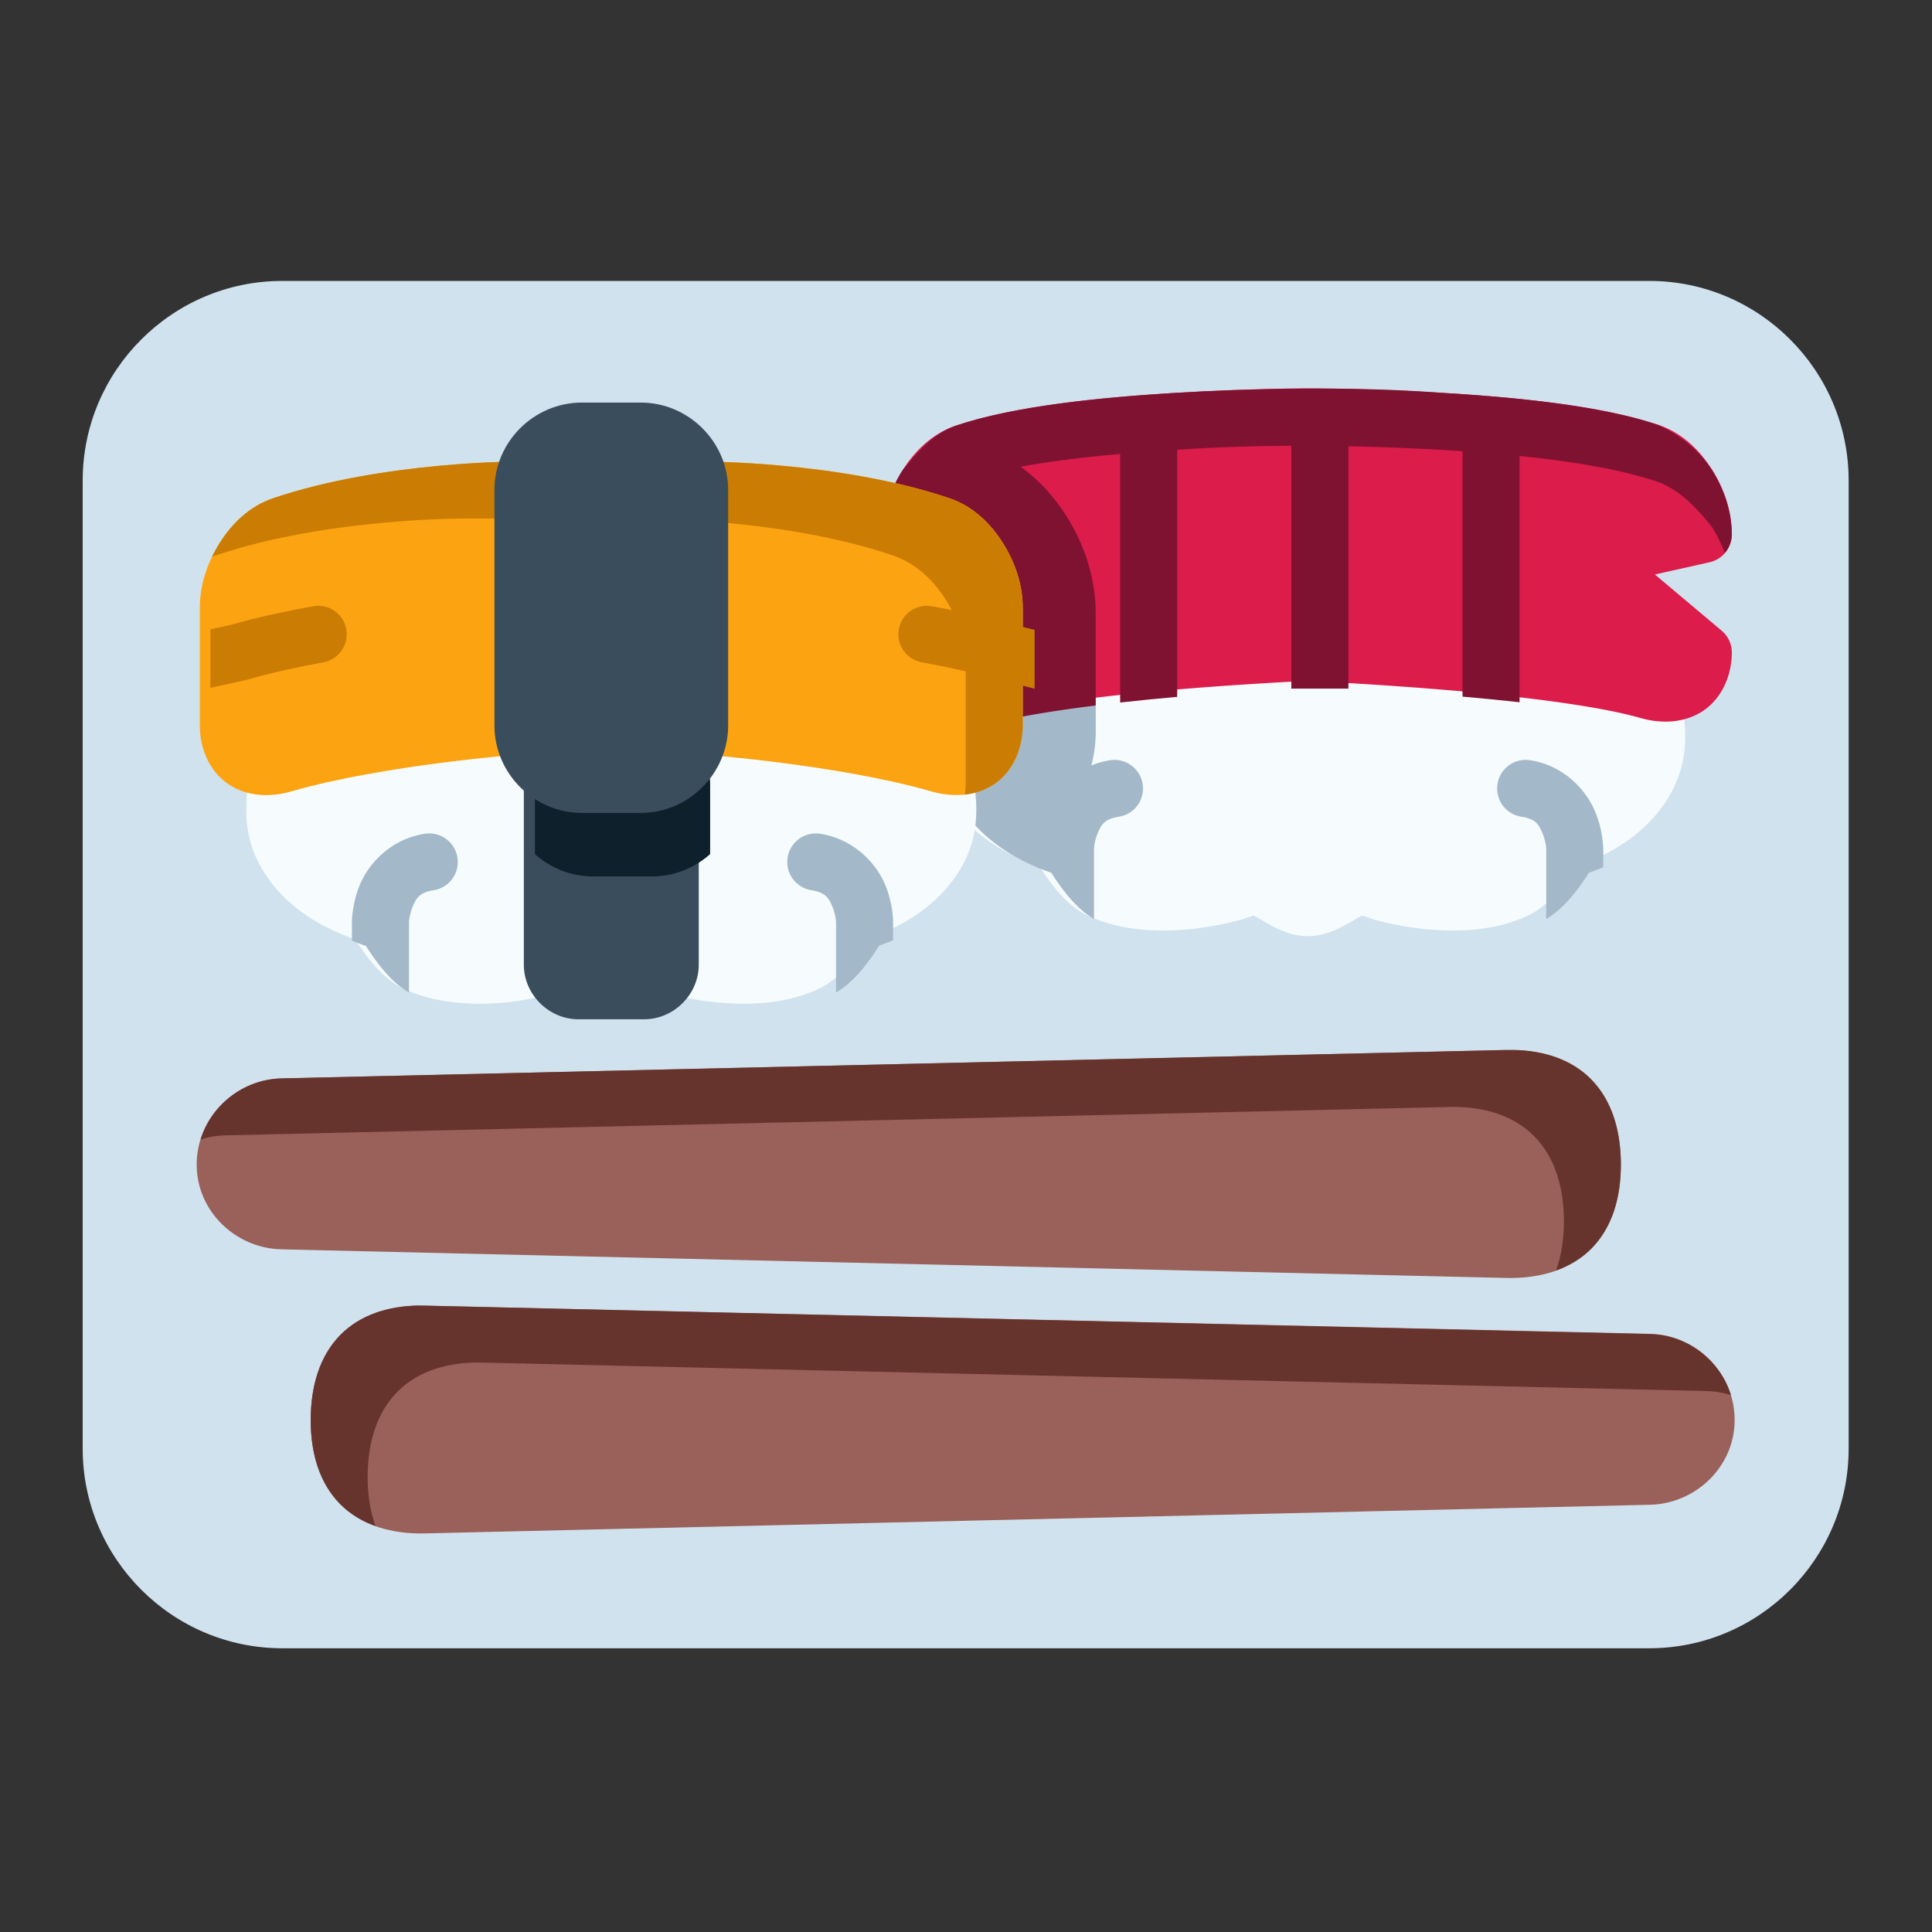 <?xml version="1.0" encoding="UTF-8" standalone="no"?>
<svg
   sodipodi:docname="17 - Sushi.svg"
   inkscape:version="1.1.1 (1:1.1+202109281949+c3084ef5ed)"
   id="svg831"
   version="1.1"
   viewBox="0 0 22.578 22.578"
   height="64pt"
   width="64pt"
   inkscape:export-filename="/media/taufikramadhan/Data/Tr Design Studio/Project Design/TR Creative Design/Icon Design/Project Hiring/Icon Icons/010 - Food/Send/3 - Flat/17 - Sushi.png"
   inkscape:export-xdpi="576"
   inkscape:export-ydpi="576"
   xmlns:inkscape="http://www.inkscape.org/namespaces/inkscape"
   xmlns:sodipodi="http://sodipodi.sourceforge.net/DTD/sodipodi-0.dtd"
   xmlns="http://www.w3.org/2000/svg"
   xmlns:svg="http://www.w3.org/2000/svg"
   xmlns:rdf="http://www.w3.org/1999/02/22-rdf-syntax-ns#"
   xmlns:cc="http://creativecommons.org/ns#"
   xmlns:dc="http://purl.org/dc/elements/1.1/">
  <rect x="0" y="0" width="22.578" height="22.578" fill="#333333" stroke="none"/>
  <defs
     id="defs825">
    <pattern
       y="0"
       x="0"
       height="6"
       width="6"
       patternUnits="userSpaceOnUse"
       id="EMFhbasepattern" />
    <pattern
       y="0"
       x="0"
       height="6"
       width="6"
       patternUnits="userSpaceOnUse"
       id="EMFhbasepattern-9" />
    <pattern
       y="0"
       x="0"
       height="6"
       width="6"
       patternUnits="userSpaceOnUse"
       id="EMFhbasepattern-0" />
    <pattern
       y="0"
       x="0"
       height="6"
       width="6"
       patternUnits="userSpaceOnUse"
       id="EMFhbasepattern-7" />
    <pattern
       y="0"
       x="0"
       height="6"
       width="6"
       patternUnits="userSpaceOnUse"
       id="EMFhbasepattern-2" />
    <pattern
       y="0"
       x="0"
       height="6"
       width="6"
       patternUnits="userSpaceOnUse"
       id="EMFhbasepattern-98" />
    <pattern
       y="0"
       x="0"
       height="6"
       width="6"
       patternUnits="userSpaceOnUse"
       id="EMFhbasepattern-6" />
    <pattern
       y="0"
       x="0"
       height="6"
       width="6"
       patternUnits="userSpaceOnUse"
       id="EMFhbasepattern-01" />
    <pattern
       y="0"
       x="0"
       height="6"
       width="6"
       patternUnits="userSpaceOnUse"
       id="EMFhbasepattern-07" />
    <pattern
       y="0"
       x="0"
       height="6"
       width="6"
       patternUnits="userSpaceOnUse"
       id="EMFhbasepattern-8" />
    <pattern
       y="0"
       x="0"
       height="6"
       width="6"
       patternUnits="userSpaceOnUse"
       id="EMFhbasepattern-4" />
    <pattern
       y="0"
       x="0"
       height="6"
       width="6"
       patternUnits="userSpaceOnUse"
       id="EMFhbasepattern-40" />
    <pattern
       y="0"
       x="0"
       height="6"
       width="6"
       patternUnits="userSpaceOnUse"
       id="EMFhbasepattern-08" />
    <pattern
       y="0"
       x="0"
       height="6"
       width="6"
       patternUnits="userSpaceOnUse"
       id="EMFhbasepattern-04" />
    <pattern
       y="0"
       x="0"
       height="6"
       width="6"
       patternUnits="userSpaceOnUse"
       id="EMFhbasepattern-014" />
    <pattern
       y="0"
       x="0"
       height="6"
       width="6"
       patternUnits="userSpaceOnUse"
       id="EMFhbasepattern-27" />
    <pattern
       y="0"
       x="0"
       height="6"
       width="6"
       patternUnits="userSpaceOnUse"
       id="EMFhbasepattern-09" />
    <pattern
       y="0"
       x="0"
       height="6"
       width="6"
       patternUnits="userSpaceOnUse"
       id="EMFhbasepattern-5" />
    <pattern
       y="0"
       x="0"
       height="6"
       width="6"
       patternUnits="userSpaceOnUse"
       id="EMFhbasepattern-018" />
  </defs>
  <sodipodi:namedview
     inkscape:document-rotation="0"
     inkscape:snap-global="true"
     inkscape:snap-nodes="false"
     inkscape:bbox-nodes="true"
     inkscape:snap-bbox="true"
     showguides="false"
     inkscape:snap-midpoints="true"
     inkscape:snap-smooth-nodes="true"
     inkscape:snap-intersection-paths="true"
     inkscape:object-paths="true"
     inkscape:showpageshadow="false"
     inkscape:pagecheckerboard="true"
     inkscape:window-maximized="1"
     inkscape:window-y="31"
     inkscape:window-x="0"
     inkscape:window-height="705"
     inkscape:window-width="1366"
     units="pt"
     showgrid="false"
     inkscape:current-layer="layer1"
     inkscape:document-units="pt"
     inkscape:cy="42.732286"
     inkscape:cx="42.628314"
     inkscape:zoom="4.8090103"
     inkscape:pageshadow="2"
     inkscape:pageopacity="0.0"
     borderopacity="1.0"
     bordercolor="#666666"
     pagecolor="#ffffff"
     id="base">
    <inkscape:grid
       id="grid1378"
       type="xygrid" />
    <sodipodi:guide
       inkscape:locked="false"
       id="guide1380"
       orientation="78,0"
       position="0.97,21.608" />
    <sodipodi:guide
       inkscape:locked="false"
       id="guide1382"
       orientation="0,78"
       position="0.97,0.97" />
    <sodipodi:guide
       inkscape:locked="false"
       id="guide1384"
       orientation="-78,0"
       position="21.608,0.97" />
    <sodipodi:guide
       inkscape:locked="false"
       id="guide1386"
       orientation="0,-78"
       position="21.608,21.608" />
  </sodipodi:namedview>
  <g
     transform="translate(0,-274.422)"
     id="layer1"
     inkscape:groupmode="layer"
     inkscape:label="Icon">
    <g
       id="g300411"
       style="display:inline"
       transform="matrix(1.258,0,0,1.258,-76.11,-115.654)">
      <path
         style="color:#000000;fill:#d0e2ee;stroke-linecap:round;stroke-linejoin:round;-inkscape-stroke:none;paint-order:markers fill stroke"
         d="m 63.123,312.686 c -1.021,0 -1.854,0.832 -1.854,1.854 v 8.994 c 0,1.021 0.832,1.854 1.854,1.854 h 12.699 c 1.021,0 1.852,-0.832 1.852,-1.854 v -8.994 c 0,-1.021 -0.83,-1.854 -1.852,-1.854 z"
         id="path252270" />
      <g
         id="g299841">
        <path
           style="color:#000000;fill:#f6fbfe;stroke-linecap:round;stroke-linejoin:round;-inkscape-stroke:none;paint-order:markers fill stroke"
           d="m 70.135,315.012 a 0.265,0.265 0 0 0 -0.234,0.141 l -0.646,1.217 a 0.265,0.265 0 0 0 -0.008,0.018 c 0,0 -0.145,0.316 -0.09,0.705 0.053,0.375 0.353,0.81 1,1.031 0.124,0.194 0.267,0.372 0.447,0.457 0.225,0.106 0.462,0.136 0.676,0.139 0.427,0.005 0.787,-0.111 0.787,-0.111 a 0.265,0.265 0 0 0 0.01,-0.004 l 0.07,-0.025 c 0.156,0.091 0.309,0.193 0.502,0.193 a 0.265,0.265 0 0 0 0.002,0 c 0.193,-4.8e-4 0.346,-0.103 0.502,-0.193 l 0.07,0.025 a 0.265,0.265 0 0 0 0.01,0.004 c 0,0 0.36,0.116 0.787,0.111 0.213,-0.002 0.451,-0.033 0.676,-0.139 0.18,-0.085 0.324,-0.263 0.447,-0.457 0.647,-0.221 0.947,-0.656 1,-1.031 0.055,-0.389 -0.09,-0.705 -0.09,-0.705 a 0.265,0.265 0 0 0 -0.025,-0.047 l -0.863,-1.217 a 0.265,0.265 0 0 0 -0.215,-0.111 z"
           id="path252300" />
        <path
           id="path294598"
           style="fill:#a3b9c9;fill-opacity:1;stroke-width:3.78;stroke-linecap:round;stroke-linejoin:round;paint-order:markers fill stroke"
           d="m 265.076,132.076 a 1,1 0 0 0 -0.885,0.531 l -2.445,4.6 a 1,1 0 0 0 -0.029,0.066 c 0,0 -0.546,1.192 -0.338,2.664 0.191,1.349 1.228,2.903 3.434,3.77 0.098,-0.292 0.17,-0.59 0.213,-0.891 0.02,-0.138 -0.003,-0.242 0.008,-0.375 1.125,-0.922 1.682,-2.237 1.682,-3.545 v -4.133 c 0,-0.97 -0.235,-1.879 -0.617,-2.688 z"
           transform="matrix(0.265,0,0,0.265,0,280.067)" />
        <path
           style="color:#000000;fill:#dc1c4b;stroke-linecap:round;stroke-linejoin:round;-inkscape-stroke:none;paint-order:markers fill stroke"
           d="m 72.645,313.684 c 0,0 -0.56,8.2e-4 -1.242,0.043 -0.682,0.042 -1.478,0.12 -2.02,0.303 a 0.265,0.265 0 0 0 -0.002,0 c -0.22,0.075 -0.382,0.235 -0.496,0.416 -0.114,0.181 -0.184,0.388 -0.184,0.602 a 0.265,0.265 0 0 0 0.209,0.258 l 0.504,0.111 -0.619,0.523 a 0.265,0.265 0 0 0 -0.094,0.201 c 0,0.216 0.092,0.427 0.264,0.543 0.171,0.116 0.386,0.126 0.586,0.068 0.412,-0.118 1.206,-0.213 1.877,-0.27 0.666,-0.056 1.21,-0.08 1.219,-0.08 0.01,4.3e-4 0.55,0.024 1.215,0.078 0.671,0.055 1.466,0.147 1.877,0.266 0.2,0.057 0.415,0.047 0.586,-0.068 0.171,-0.116 0.264,-0.327 0.264,-0.543 a 0.265,0.265 0 0 0 -0.096,-0.201 l -0.619,-0.521 0.506,-0.113 a 0.265,0.265 0 0 0 0.209,-0.258 c 0,-0.214 -0.07,-0.421 -0.184,-0.602 -0.114,-0.181 -0.276,-0.341 -0.496,-0.416 a 0.265,0.265 0 0 0 -0.002,0 c -0.542,-0.183 -1.337,-0.258 -2.02,-0.299 -0.682,-0.041 -1.242,-0.041 -1.242,-0.041 z"
           id="path252306" />
        <path
           id="path294477"
           style="fill:#801231;fill-opacity:1;stroke-width:3.78;stroke-linecap:round;stroke-linejoin:round;paint-order:markers fill stroke"
           d="m 261.723,128.588 c -0.582,0.322 -1.033,0.81 -1.371,1.348 -0.431,0.684 -0.693,1.466 -0.693,2.273 a 1,1 0 0 0 0.789,0.975 l 1.904,0.42 -2.34,1.979 a 1,1 0 0 0 -0.354,0.76 c 0,0.816 0.349,1.616 0.996,2.053 0.647,0.437 1.461,0.477 2.215,0.26 0.912,-0.262 2.325,-0.492 3.846,-0.682 v -3.209 c 0,-1.274 -0.405,-2.444 -1.018,-3.418 -0.614,-0.976 -1.589,-1.98 -3.004,-2.459 -0.321,-0.109 -0.646,-0.206 -0.971,-0.299 z"
           transform="matrix(0.265,0,0,0.265,0,280.067)" />
        <path
           id="path271147"
           style="color:#000000;fill:#801231;fill-opacity:1;stroke-width:1;stroke-linecap:round;stroke-linejoin:round;-inkscape-stroke:none;paint-order:markers fill stroke"
           d="m 71.402,313.727 c -0.682,0.042 -1.478,0.12 -2.02,0.303 -0.226,0.077 -0.372,0.264 -0.498,0.416 -0.114,0.181 -0.183,0.388 -0.183,0.602 2.65e-4,0.063 0.023,0.123 0.064,0.171 0.03,-0.085 0.071,-0.166 0.119,-0.243 0.141,-0.21 0.327,-0.348 0.498,-0.416 0.541,-0.183 1.337,-0.261 2.02,-0.303 0.842,-0.062 1.792,-0.042 2.484,-0.002 0.682,0.041 1.478,0.115 2.02,0.299 0.226,0.088 0.372,0.264 0.498,0.416 0.048,0.077 0.089,0.159 0.119,0.243 0.041,-0.048 0.064,-0.108 0.065,-0.171 0,-0.214 -0.07,-0.42 -0.184,-0.602 -0.141,-0.21 -0.324,-0.335 -0.498,-0.416 -0.542,-0.183 -1.337,-0.258 -2.02,-0.299 -0.841,-0.064 -1.791,-0.039 -2.484,0.002 z"
           sodipodi:nodetypes="ccccccccccccccccc" />
        <path
           id="path19530"
           style="color:#000000;fill:#a3b9c9;stroke-width:3.78;stroke-linecap:round;stroke-linejoin:round;-inkscape-stroke:none;paint-order:markers fill stroke"
           d="m 267.348,139.881 a 1,1 0 0 0 -0.131,0.012 c -1.203,0.19 -1.962,1.054 -2.266,1.758 -0.304,0.703 -0.295,1.352 -0.295,1.352 v 0.643 c 0.161,0.067 0.328,0.132 0.502,0.191 0.423,0.662 0.906,1.274 1.498,1.623 v -2.457 c 0,0 0.008,-0.274 0.133,-0.562 0.125,-0.289 0.23,-0.488 0.738,-0.568 a 1,1 0 0 0 0.834,-1.145 1,1 0 0 0 -1.014,-0.846 z m 14.477,0 a 1,1 0 0 0 -1.025,0.846 1,1 0 0 0 0.836,1.145 c 0.509,0.08 0.612,0.28 0.736,0.568 0.125,0.288 0.135,0.562 0.135,0.562 v 2.457 c 0.592,-0.349 1.075,-0.961 1.498,-1.623 0.174,-0.059 0.341,-0.124 0.502,-0.191 v -0.643 c 0,0 8.2e-4,-0.648 -0.303,-1.352 -0.304,-0.703 -1.057,-1.568 -2.26,-1.758 a 1,1 0 0 0 -0.119,-0.012 z"
           transform="matrix(0.265,0,0,0.265,0,280.067)" />
        <path
           id="path20681"
           style="color:#000000;fill:#801231;stroke-width:3.78;stroke-linecap:round;stroke-linejoin:round;-inkscape-stroke:none;paint-order:markers fill stroke"
           d="m 275.574,137.383 v -10.312 h -2.002 v 10.312 z m 4,-10.15 v 10.43 c 0.655,0.057 1.329,0.123 2,0.197 v -10.475 c -0.676,-0.063 -1.349,-0.111 -2,-0.152 z m -10.002,0.006 c -0.651,0.042 -1.323,0.094 -2,0.158 v 10.473 c 0.671,-0.075 1.345,-0.141 2,-0.199 z"
           transform="matrix(0.265,0,0,0.265,0,280.067)"
           sodipodi:nodetypes="ccccccccccccccc" />
      </g>
      <g
         id="g300384">
        <path
           style="color:#000000;fill:#9a605a;stroke-linecap:round;stroke-linejoin:round;-inkscape-stroke:none;paint-order:markers fill stroke"
           d="m 74.494,319.83 -11.377,0.264 c -0.435,0.01 -0.789,0.369 -0.789,0.801 0,0.432 0.36,0.777 0.787,0.787 a 0.265,0.265 0 0 0 0.002,0 l 11.377,0.266 c 0.312,0.007 0.594,-0.076 0.789,-0.271 0.195,-0.196 0.275,-0.475 0.275,-0.781 5e-6,-0.311 -0.081,-0.593 -0.275,-0.791 -0.195,-0.198 -0.477,-0.281 -0.789,-0.273 z"
           id="path252276" />
        <path
           style="color:#000000;fill:#9a605a;stroke-linecap:round;stroke-linejoin:round;-inkscape-stroke:none;paint-order:markers fill stroke"
           d="m 64.451,322.205 c -0.312,-0.007 -0.594,0.075 -0.789,0.273 -0.195,0.198 -0.275,0.48 -0.275,0.791 -6e-6,0.306 0.081,0.585 0.275,0.781 0.195,0.196 0.477,0.279 0.789,0.271 l 11.377,-0.266 c 0.427,-0.01 0.787,-0.355 0.787,-0.787 0,-0.432 -0.352,-0.791 -0.787,-0.801 z"
           id="path252282" />
        <path
           id="path259350"
           style="color:#000000;fill:#66342d;fill-opacity:1;stroke-width:1;stroke-linecap:round;stroke-linejoin:round;-inkscape-stroke:none;paint-order:markers fill stroke"
           d="m 74.552,319.83 c -0.019,-2.6e-4 -0.038,6e-5 -0.058,5.3e-4 l -11.377,0.264 c -0.353,0.008 -0.653,0.246 -0.753,0.567 0.071,-0.023 0.146,-0.036 0.224,-0.038 l 11.377,-0.264 c 0.312,-0.007 0.594,0.075 0.789,0.273 0.195,0.198 0.275,0.48 0.275,0.791 3e-6,0.162 -0.023,0.316 -0.073,0.455 0.124,-0.044 0.235,-0.111 0.327,-0.203 0.195,-0.196 0.275,-0.475 0.275,-0.781 5e-6,-0.311 -0.081,-0.593 -0.275,-0.791 -0.182,-0.186 -0.443,-0.27 -0.731,-0.274 z" />
        <path
           id="path264460"
           style="color:#000000;fill:#66342d;fill-opacity:1;stroke-width:1;stroke-linecap:round;stroke-linejoin:round;-inkscape-stroke:none;paint-order:markers fill stroke"
           d="m 64.393,322.205 c 0.019,-2.6e-4 0.038,6e-5 0.058,5.3e-4 l 11.377,0.264 c 0.353,0.008 0.653,0.246 0.753,0.567 -0.071,-0.023 -0.146,-0.036 -0.224,-0.038 L 64.98,322.734 c -0.312,-0.007 -0.594,0.075 -0.789,0.273 -0.195,0.198 -0.275,0.48 -0.275,0.791 -3e-6,0.162 0.023,0.316 0.073,0.455 -0.124,-0.044 -0.235,-0.111 -0.327,-0.203 -0.195,-0.196 -0.275,-0.475 -0.275,-0.781 -5e-6,-0.311 0.081,-0.593 0.275,-0.791 0.182,-0.186 0.443,-0.27 0.731,-0.274 z" />
      </g>
      <g
         id="g299832">
        <path
           style="color:#000000;fill:#f6fbfe;stroke-linecap:round;stroke-linejoin:round;-inkscape-stroke:none;paint-order:markers fill stroke"
           d="m 64.131,316.244 a 0.265,0.265 0 0 0 -0.148,0.045 l -0.996,0.664 a 0.265,0.265 0 0 0 -0.094,0.113 c 0,0 -0.147,0.318 -0.092,0.707 0.053,0.375 0.353,0.808 1,1.029 0.124,0.195 0.268,0.374 0.449,0.459 0.225,0.106 0.462,0.136 0.676,0.139 0.385,0.005 0.65,-0.081 0.711,-0.1 l 0.215,-0.004 a 0.265,0.265 0 0 0 0.26,-0.266 v -2.523 a 0.265,0.265 0 0 0 -0.264,-0.264 z"
           id="path252288" />
        <path
           style="color:#000000;fill:#f6fbfe;stroke-linecap:round;stroke-linejoin:round;-inkscape-stroke:none;paint-order:markers fill stroke"
           d="m 66.428,316.289 a 0.265,0.265 0 0 0 -0.264,0.264 V 319 a 0.265,0.265 0 0 0 0.232,0.264 l 0.299,0.035 -0.049,-0.01 c 0,0 0.36,0.116 0.787,0.111 0.213,-0.002 0.451,-0.033 0.676,-0.139 0.182,-0.086 0.327,-0.266 0.451,-0.463 0.642,-0.222 0.945,-0.651 0.998,-1.025 0.055,-0.389 -0.092,-0.707 -0.092,-0.707 a 0.265,0.265 0 0 0 -0.076,-0.098 l -0.768,-0.621 a 0.265,0.265 0 0 0 -0.168,-0.059 z"
           id="path252294" />
        <path
           style="color:#000000;fill:#fca311;stroke-linecap:round;stroke-linejoin:round;-inkscape-stroke:none;paint-order:markers fill stroke"
           d="m 65.359,314.363 c 0,0 -1.289,-0.008 -2.322,0.342 -0.22,0.075 -0.382,0.235 -0.496,0.416 -0.114,0.181 -0.184,0.388 -0.184,0.602 v 1.094 c 0,0.216 0.092,0.427 0.264,0.543 0.171,0.116 0.386,0.126 0.586,0.068 0.862,-0.248 2.132,-0.344 2.152,-0.346 h 0.006 1.629 c 0.014,0.001 1.294,0.097 2.158,0.346 0.2,0.057 0.415,0.047 0.586,-0.068 0.171,-0.116 0.264,-0.327 0.264,-0.543 v -1.094 c 0,-0.214 -0.07,-0.421 -0.184,-0.602 -0.114,-0.181 -0.276,-0.341 -0.496,-0.416 C 68.289,314.355 67,314.363 67,314.363 Z"
           id="path252312" />
        <path
           style="color:#000000;fill:#3a4d5c;fill-opacity:1;stroke-linecap:round;stroke-linejoin:round;-inkscape-stroke:none;paint-order:markers fill stroke"
           d="m 65.633,317.027 a 0.265,0.265 0 0 0 -0.266,0.264 v 1.746 c 10e-7,0.277 0.231,0.508 0.508,0.508 h 0.609 c 0.277,0 0.508,-0.231 0.508,-0.508 v -1.746 a 0.265,0.265 0 0 0 -0.266,-0.264 z"
           id="path252318" />
        <path
           id="path15456"
           style="color:#000000;fill:#ca7d02;stroke-width:3.78;stroke-linecap:round;stroke-linejoin:round;-inkscape-stroke:none;paint-order:markers fill stroke"
           d="m 239.406,134.48 c -0.043,0.002 -0.086,0.008 -0.129,0.016 -0.974,0.177 -1.961,0.388 -2.873,0.65 l -0.723,0.16 v 2.049 l 1.219,-0.268 c 0.02,-0.005 0.039,-0.01 0.059,-0.016 0.821,-0.236 1.752,-0.442 2.68,-0.611 0.542,-0.099 0.902,-0.618 0.805,-1.16 -0.09,-0.496 -0.534,-0.847 -1.037,-0.82 z m 25.168,2.903 v -2.059 l -0.723,-0.178 -0.037,-0.008 c -0.903,-0.258 -1.88,-0.468 -2.842,-0.643 -0.04,-0.007 -0.081,-0.012 -0.121,-0.014 l -10e-6,8e-5 c -0.503,-0.028 -0.948,0.323 -1.039,0.818 -0.097,0.542 0.263,1.061 0.805,1.16 0.928,0.169 1.858,0.377 2.68,0.613 z"
           transform="matrix(0.265,0,0,0.265,0,280.067)"
           sodipodi:nodetypes="sccccccccssccccccccccc" />
        <path
           id="path18711"
           style="color:#000000;fill:#a3b9c9;stroke-width:3.78;stroke-linecap:round;stroke-linejoin:round;-inkscape-stroke:none;paint-order:markers fill stroke"
           d="m 243.326,142.457 a 1,1 0 0 0 -0.129,0.012 c -1.203,0.19 -1.956,1.047 -2.26,1.75 -0.304,0.703 -0.295,1.359 -0.295,1.359 v 0.639 c 0.159,0.066 0.323,0.129 0.494,0.188 0.424,0.667 0.91,1.283 1.506,1.633 v -2.459 c 0,0 0.008,-0.274 0.133,-0.562 0.125,-0.289 0.23,-0.488 0.738,-0.568 a 1,1 0 0 0 0.826,-1.145 1,1 0 0 0 -1.014,-0.846 z"
           transform="matrix(0.265,0,0,0.265,0,280.067)" />
        <path
           id="path18797"
           style="color:#000000;fill:#a3b9c9;stroke-width:3.78;stroke-linecap:round;stroke-linejoin:round;-inkscape-stroke:none;paint-order:markers fill stroke"
           d="m 256.922,142.459 a 1,1 0 0 0 -1.006,0.844 1,1 0 0 0 0.826,1.145 c 0.509,0.08 0.614,0.28 0.738,0.568 0.125,0.289 0.133,0.562 0.133,0.562 v 2.457 c 0.6,-0.352 1.089,-0.973 1.514,-1.646 0.169,-0.058 0.33,-0.12 0.486,-0.186 v -0.625 c 0,0 0.009,-0.656 -0.295,-1.359 -0.304,-0.703 -1.063,-1.56 -2.266,-1.75 a 1,1 0 0 0 -0.131,-0.01 z"
           transform="matrix(0.265,0,0,0.265,0,280.067)" />
        <path
           id="path265033"
           style="color:#000000;fill:#0d202b;fill-opacity:1;stroke-width:3.78;stroke-linecap:round;stroke-linejoin:round;-inkscape-stroke:none;paint-order:markers fill stroke"
           d="m 248.061,139.693 a 1,1 0 0 0 -1.004,0.998 v 2.492 c 0.544,0.486 1.258,0.783 2.037,0.783 h 2.068 c 0.779,0 1.493,-0.297 2.037,-0.783 v -2.492 a 1,1 0 0 0 -1.004,-0.998 z"
           transform="matrix(0.265,0,0,0.265,0,280.067)" />
        <path
           id="path268656"
           style="color:#000000;fill:#ca7d02;fill-opacity:1;stroke-width:1;stroke-linecap:round;stroke-linejoin:round;-inkscape-stroke:none;paint-order:markers fill stroke"
           d="m 65.359,314.363 c 0,0 -1.289,-0.008 -2.322,0.342 -0.22,0.075 -0.382,0.235 -0.496,0.416 -0.026,0.041 -0.049,0.083 -0.07,0.127 0.012,-0.005 0.024,-0.009 0.037,-0.013 1.033,-0.35 2.322,-0.342 2.322,-0.342 h 1.641 c 0,0 1.289,-0.008 2.322,0.342 0.22,0.075 0.382,0.235 0.496,0.416 0.114,0.181 0.183,0.388 0.183,0.602 v 1.093 c 0,0.038 -0.003,0.075 -0.009,0.112 0.097,-0.011 0.191,-0.042 0.274,-0.098 0.171,-0.116 0.264,-0.327 0.264,-0.543 v -1.093 c 0,-0.214 -0.07,-0.421 -0.183,-0.602 -0.114,-0.181 -0.276,-0.341 -0.496,-0.416 -1.033,-0.35 -2.322,-0.342 -2.322,-0.342 z" />
        <path
           style="color:#000000;fill:#3a4d5c;fill-opacity:1;stroke-linecap:round;stroke-linejoin:round;-inkscape-stroke:none;paint-order:markers fill stroke"
           d="m 65.906,313.816 c -0.445,0 -0.812,0.365 -0.812,0.811 v 2.189 c 0,0.445 0.367,0.812 0.812,0.812 h 0.547 c 0.445,0 0.812,-0.367 0.812,-0.812 v -2.189 c 0,-0.445 -0.367,-0.811 -0.812,-0.811 z"
           id="path252360" />
      </g>
    </g>
  </g>
</svg>
